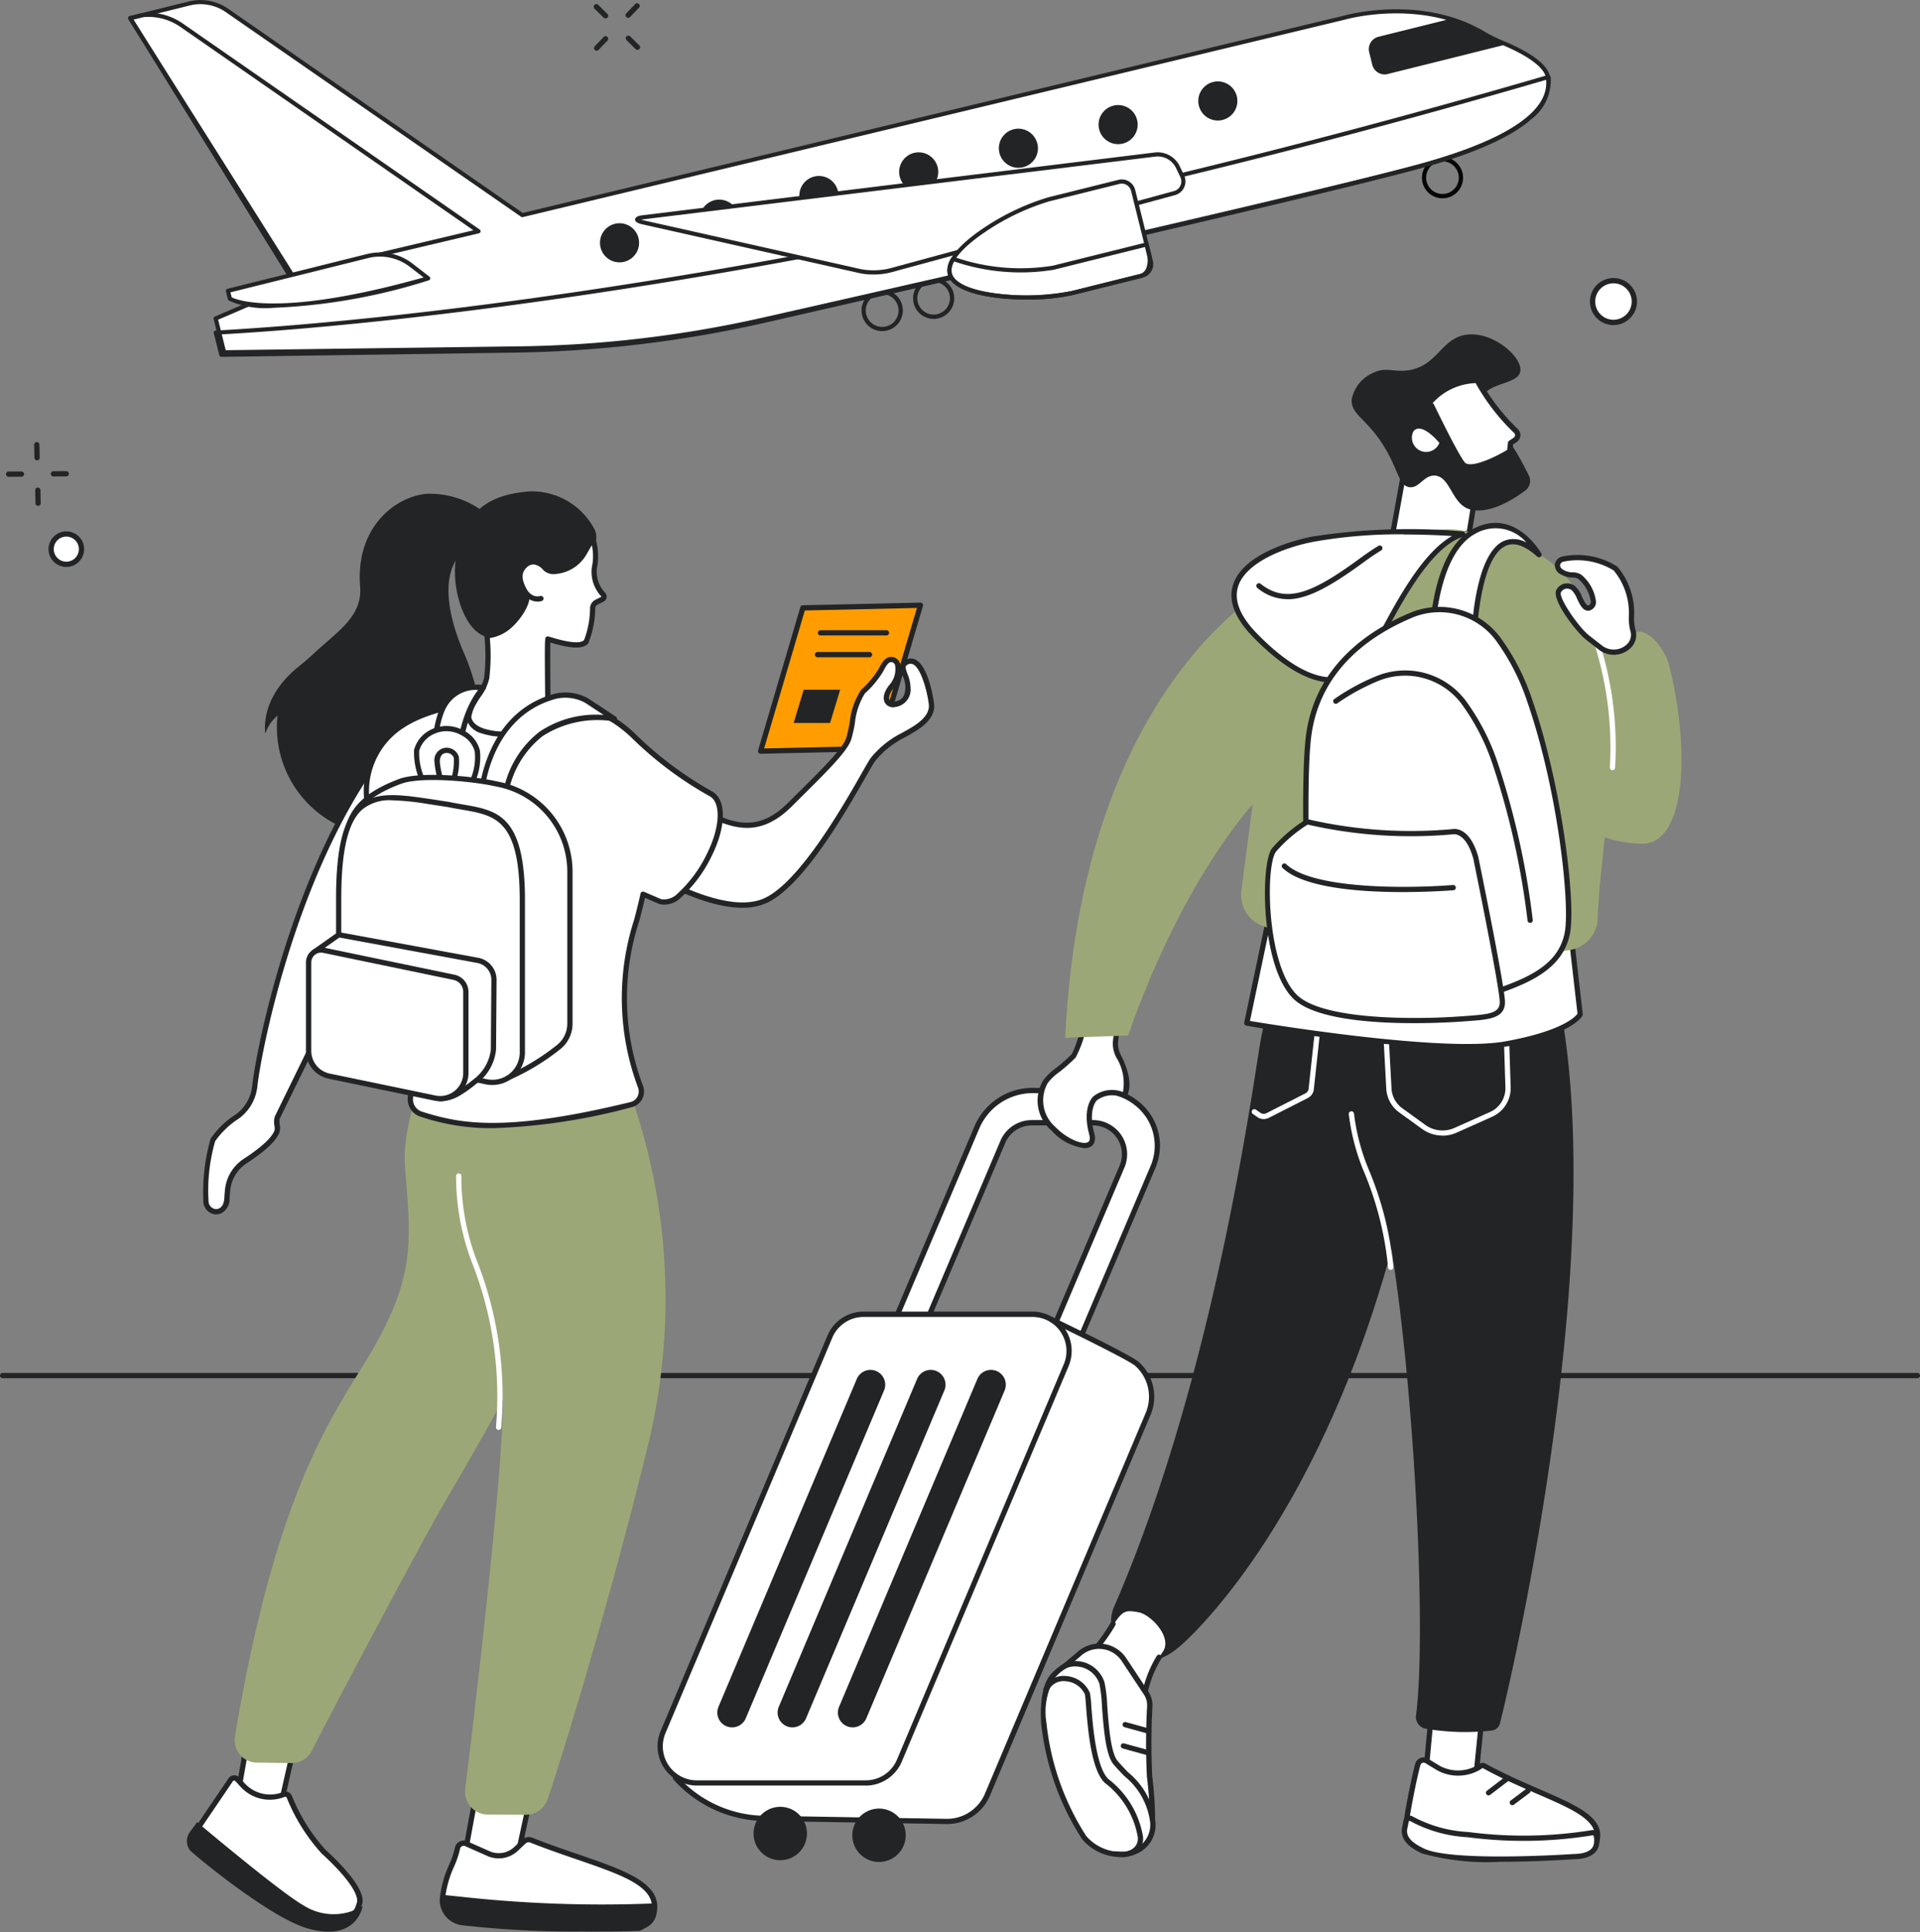 <svg id="Group_14455" data-name="Group 14455" xmlns="http://www.w3.org/2000/svg" width="126.431" height="127.197" viewBox="0 0 126.431 127.197">
  <rect x="0" y="0" width="126.431" height="127.197" fill="#808080" stroke="none"/>
  <g id="Group_14589" data-name="Group 14589" transform="translate(0 0)">
    <path id="Path_1410" data-name="Path 1410" d="M41.14,221.6H.173a.173.173,0,0,1,0-.346H41.14a.173.173,0,0,1,0,.346" transform="translate(0 -130.869)" fill="#232426"/>
    <path id="Path_1411" data-name="Path 1411" d="M185.578,221.6H100.459a.173.173,0,0,1,0-.346h85.119a.173.173,0,0,1,0,.346" transform="translate(-59.319 -130.869)" fill="#232426"/>
    <path id="Path_1412" data-name="Path 1412" d="M148.55,47.472a1.355,1.355,0,1,1,.312-.037,1.356,1.356,0,0,1-.312.037m0-2.433a1.1,1.1,0,0,0-.251.029,1.074,1.074,0,1,0,.251-.029" transform="translate(-87.067 -26.478)" fill="#232426"/>
    <path id="Path_1413" data-name="Path 1413" d="M140.252,49.439a1.36,1.36,0,1,1,.315-.037,1.345,1.345,0,0,1-.315.037M139.2,48.333a1.079,1.079,0,1,0,.8-1.3,1.072,1.072,0,0,0-.8,1.3" transform="translate(-82.16 -27.641)" fill="#232426"/>
    <path id="Path_1414" data-name="Path 1414" d="M230.57,28.036a1.354,1.354,0,1,1,1.152-.643,1.356,1.356,0,0,1-1.152.643m0-2.433a1.1,1.1,0,0,0-.251.029,1.074,1.074,0,1,0,.251-.029" transform="translate(-135.581 -14.981)" fill="#050605"/>
    <path id="Path_1415" data-name="Path 1415" d="M46.807,14.367l54.132-13s5.4-1.581,9.688,1.374c0,0,3.617,1.23,3.728,2.621s-.645,3.591-8.164,5.7c-5.5,1.542-30.462,7.233-43.479,10.179a77.322,77.322,0,0,1-16.056,1.9l-19.486.255-.554-2.228,5.237-2.25L20.985,1.4,24.87.428a3.074,3.074,0,0,1,2.494.457Z" transform="translate(-12.413 -0.199)" fill="#fff"/>
    <path id="Path_1416" data-name="Path 1416" d="M195.7,14.114a1.287,1.287,0,1,1-1.549-.956,1.287,1.287,0,0,1,1.549.956" transform="translate(-114.254 -7.763)" fill="#232426"/>
    <path id="Path_1417" data-name="Path 1417" d="M179.627,17.923a1.287,1.287,0,1,1-1.549-.956,1.287,1.287,0,0,1,1.549.956" transform="translate(-104.747 -10.016)" fill="#232426"/>
    <path id="Path_1418" data-name="Path 1418" d="M163.552,21.732A1.287,1.287,0,1,1,162,20.776a1.287,1.287,0,0,1,1.549.956" transform="translate(-95.238 -12.269)" fill="#232426"/>
    <path id="Path_1419" data-name="Path 1419" d="M147.478,25.542a1.287,1.287,0,1,1-1.549-.956,1.287,1.287,0,0,1,1.549.956" transform="translate(-85.73 -14.522)" fill="#232426"/>
    <path id="Path_1420" data-name="Path 1420" d="M131.4,29.351a1.287,1.287,0,1,1-1.549-.956,1.287,1.287,0,0,1,1.549.956" transform="translate(-76.223 -16.775)" fill="#232426"/>
    <path id="Path_1421" data-name="Path 1421" d="M115.33,33.16a1.287,1.287,0,1,1-1.549-.956,1.287,1.287,0,0,1,1.549.956" transform="translate(-66.715 -19.028)" fill="#232426"/>
    <path id="Path_1422" data-name="Path 1422" d="M99.256,36.969a1.287,1.287,0,1,1-1.549-.956,1.287,1.287,0,0,1,1.549.956" transform="translate(-57.207 -21.281)" fill="#232426"/>
    <path id="Path_1423" data-name="Path 1423" d="M34.956,30.633a.138.138,0,0,1-.134-.1l-.365-1.459a.137.137,0,0,1,.126-.171c8.653-.464,40.553-3.047,87.721-16.822a.137.137,0,0,1,.174.108c0,.005,0,.011,0,.016a.312.312,0,0,1,.015.067,3.186,3.186,0,0,1-1.266,2.705c-1.3,1.156-3.661,2.221-7.012,3.166-5.427,1.53-29.53,7.068-43.415,10.234a79.546,79.546,0,0,1-16.483,1.977l-19.363.282Zm-.192-1.468.3,1.191,19.254-.281a79.253,79.253,0,0,0,16.427-1.97c13.882-3.164,37.98-8.7,43.4-10.23,8.034-2.265,8.146-4.607,8.086-5.49-46.819,13.66-78.579,16.293-87.466,16.78" transform="translate(-20.379 -7.141)" fill="#232426"/>
    <path id="Path_1424" data-name="Path 1424" d="M20.985,1.48,31.671,18.421s13.384-3.2,15.537-3.682L27.642,1.163A3.824,3.824,0,0,0,24.541.6Z" transform="translate(-12.413 -0.285)" fill="#fff"/>
    <path id="Path_1425" data-name="Path 1425" d="M24.363,3.068a3.822,3.822,0,0,0-2.58-.659l-.8.2L31.669,19.544c2.559-.61,6.115-1.456,8.79-2.088l3.459-.819Z" transform="translate(-12.413 -1.413)" fill="#fff"/>
    <path id="Path_1426" data-name="Path 1426" d="M31.47,19.483a.137.137,0,0,1-.116-.064L20.67,2.482a.138.138,0,0,1,.083-.207l.8-.2.019,0a3.958,3.958,0,0,1,2.672.683L43.8,16.325a.137.137,0,0,1-.047.247l-3.459.819c-2.675.632-6.231,1.478-8.79,2.088a.141.141,0,0,1-.032,0M21,2.5,31.534,19.189c2.551-.608,6.053-1.441,8.695-2.065l3.159-.749L24.086,2.982a3.687,3.687,0,0,0-2.477-.636Z" transform="translate(-12.214 -1.214)" fill="#232426"/>
    <path id="Path_1427" data-name="Path 1427" d="M26.971,23.332a.137.137,0,0,1-.133-.1L26.283,21a.138.138,0,0,1,.079-.16l5.09-2.187L20.669,1.268a.138.138,0,0,1,.084-.206L24.638.1a3.211,3.211,0,0,1,2.606.477L46.636,14.019,100.709,1.032c.043-.013,5.016-1.426,9.192,1.01a10.3,10.3,0,0,0,1.273.636c1.378.568,3.038,1.458,3.119,2.471a3.178,3.178,0,0,1-1.267,2.695c-1.3,1.151-3.654,2.21-7,3.147-5.429,1.523-29.576,7.032-43.486,10.181a77.616,77.616,0,0,1-16.085,1.9l-19.486.255Zm-.393-2.285.5,2.008L46.455,22.8a77.317,77.317,0,0,0,16.028-1.9c13.907-3.148,38.049-8.656,43.472-10.178,8.318-2.331,8.127-4.758,8.064-5.555-.054-.672-1.129-1.488-2.95-2.239a10.526,10.526,0,0,1-1.307-.653c-4.075-2.377-8.934-1-8.983-.982l-54.139,13a.14.14,0,0,1-.111-.021L27.087.8A2.937,2.937,0,0,0,24.7.362L21,1.283,31.771,18.644a.138.138,0,0,1-.063.2Z" transform="translate(-12.214 0)" fill="#232426"/>
    <path id="Path_1428" data-name="Path 1428" d="M221.9,6.726l7.618-1.9a12.5,12.5,0,0,0-3.63-1.695l-4.6,1.144A.84.84,0,0,0,220.68,5.3l.2.817a.84.84,0,0,0,1.018.612" transform="translate(-130.517 -1.854)" fill="#232426"/>
    <path id="Path_1429" data-name="Path 1429" d="M103.119,29.349c-.534-.119-.526-.273.017-.339l33.748-4.134a1.476,1.476,0,0,1,1.41.775l.3.623a.8.8,0,0,1-.531,1.156L119.34,32.52a4.752,4.752,0,0,1-1.925.042Z" transform="translate(-60.761 -14.71)" fill="#fff"/>
    <path id="Path_1430" data-name="Path 1430" d="M118.058,32.579a4.127,4.127,0,0,1-.873-.082l-14.3-3.213c-.254-.057-.512-.141-.5-.33s.275-.248.533-.279l33.748-4.134a1.621,1.621,0,0,1,1.551.853l.3.624a.938.938,0,0,1-.619,1.347l-18.72,5.09a4.565,4.565,0,0,1-1.118.125m-15.269-3.605c.041.013.094.027.16.042l14.3,3.213a4.649,4.649,0,0,0,1.859-.04l18.72-5.09a.664.664,0,0,0,.443-.964l-.3-.624a1.345,1.345,0,0,0-1.27-.7l-33.748,4.134c-.067.008-.121.017-.163.026" transform="translate(-60.562 -14.51)" fill="#232426"/>
    <path id="Path_1431" data-name="Path 1431" d="M159.593,30.424l4.615-1.149a.772.772,0,0,1,.936.563l1.163,4.674a.772.772,0,0,1-.563.935L161.129,36.6c-2.182.543-7.638.426-8.061-1.27s4.342-4.359,6.525-4.9" transform="translate(-90.525 -17.303)" fill="#fff"/>
    <path id="Path_1432" data-name="Path 1432" d="M157.963,42.826a17.206,17.206,0,0,1-1.737-.085c-1.187-.122-3.218-.489-3.489-1.579a1.427,1.427,0,0,1,.239-1.085.137.137,0,0,1,.163-.058,13.3,13.3,0,0,0,6.514.578l6.144-1.529a.138.138,0,0,1,.167.1l.151.607a1.776,1.776,0,0,1-.034,1.033.9.9,0,0,1-.61.6l-4.507,1.122a13.423,13.423,0,0,1-3,.292m-4.807-2.51a1.094,1.094,0,0,0-.153.78c.168.677,1.353,1.176,3.251,1.371a15.454,15.454,0,0,0,4.643-.2l4.507-1.122a.637.637,0,0,0,.419-.433,1.5,1.5,0,0,0,.025-.871l-.118-.473-6.01,1.5a13.584,13.584,0,0,1-6.564-.547" transform="translate(-90.326 -23.106)" fill="#232426"/>
    <path id="Path_1433" data-name="Path 1433" d="M45.932,41.125l-9.19,2.288.13.523S39.4,45.585,49.926,42.59l-1.113-.86a3.379,3.379,0,0,0-2.881-.6" transform="translate(-21.733 -24.266)" fill="#fff"/>
    <path id="Path_1434" data-name="Path 1434" d="M37.935,43.292c1.513.258,4.874.315,11.59-1.557l-.006,0a3.379,3.379,0,0,0-2.881-.6Z" transform="translate(-22.439 -24.267)" fill="#fff"/>
    <path id="Path_1436" data-name="Path 1436" d="M39.536,44.33a5.867,5.867,0,0,1-2.938-.48.136.136,0,0,1-.058-.082l-.13-.523a.137.137,0,0,1,.1-.167L45.7,40.79a3.5,3.5,0,0,1,3,.63l1.113.86a.137.137,0,0,1-.047.241A38.849,38.849,0,0,1,39.536,44.33m-2.744-.688c.374.183,3.256,1.32,12.635-1.312l-.9-.693a3.221,3.221,0,0,0-2.764-.58l-9.056,2.254Zm8.941-2.718h0Z" transform="translate(-21.534 -24.065)" fill="#232426"/>
    <path id="Path_1437" data-name="Path 1437" d="M157.963,36.824a17.182,17.182,0,0,1-1.736-.085c-1.187-.122-3.219-.489-3.49-1.579s1.351-2.368,2.342-3.032a15.769,15.769,0,0,1,4.282-2.037l4.616-1.149a.91.91,0,0,1,1.1.663l1.163,4.674a.909.909,0,0,1-.663,1.1l-4.615,1.149a13.422,13.422,0,0,1-3,.293m1.465-6.465a15.441,15.441,0,0,0-4.2,2c-1.585,1.061-2.4,2.059-2.228,2.737s1.353,1.177,3.251,1.372a15.467,15.467,0,0,0,4.643-.2l4.616-1.149a.634.634,0,0,0,.462-.768l-1.163-4.675a.635.635,0,0,0-.769-.462Z" transform="translate(-90.326 -17.103)" fill="#232426"/>
    <path id="Path_1438" data-name="Path 1438" d="M95.925,6.776a.173.173,0,0,1-.125-.292l.592-.618a.173.173,0,0,1,.25.239l-.592.618a.173.173,0,0,1-.125.054" transform="translate(-56.637 -3.437)" fill="#232426"/>
    <path id="Path_1439" data-name="Path 1439" d="M101,1.477a.173.173,0,0,1-.125-.292l.592-.618a.173.173,0,0,1,.25.239l-.592.618a.173.173,0,0,1-.125.054" transform="translate(-59.636 -0.303)" fill="#232426"/>
    <path id="Path_1440" data-name="Path 1440" d="M101.624,6.668a.171.171,0,0,1-.121-.049l-.6-.592a.173.173,0,0,1,.243-.246l.6.592a.172.172,0,0,1-.121.3" transform="translate(-59.653 -3.39)" fill="#232426"/>
    <path id="Path_1441" data-name="Path 1441" d="M96.477,1.6a.171.171,0,0,1-.121-.05l-.6-.592A.173.173,0,0,1,96,.708l.6.592a.173.173,0,0,1-.121.3" transform="translate(-56.608 -0.389)" fill="#232426"/>
    <path id="Path_1442" data-name="Path 1442" d="M5.7,72.448a.173.173,0,0,1-.173-.169l-.019-.856a.173.173,0,0,1,.169-.177.175.175,0,0,1,.176.169l.019.856a.173.173,0,0,1-.169.177Z" transform="translate(-3.258 -42.142)" fill="#232426"/>
    <path id="Path_1443" data-name="Path 1443" d="M5.862,79.78a.174.174,0,0,1-.173-.169l-.019-.855a.173.173,0,1,1,.346-.008l.019.855a.173.173,0,0,1-.169.177Z" transform="translate(-3.354 -46.479)" fill="#232426"/>
    <path id="Path_1444" data-name="Path 1444" d="M1.14,76.331a.173.173,0,0,1,0-.346l.843-.006h0a.173.173,0,0,1,0,.346l-.844.006Z" transform="translate(-0.572 -44.942)" fill="#232426"/>
    <path id="Path_1445" data-name="Path 1445" d="M8.366,76.279a.173.173,0,0,1,0-.346l.843-.006h0a.173.173,0,0,1,0,.346l-.844.006Z" transform="translate(-4.846 -44.911)" fill="#232426"/>
    <path id="Path_1446" data-name="Path 1446" d="M10.242,87.056a1,1,0,1,1-1-1,1,1,0,0,1,1,1" transform="translate(-4.877 -50.903)" fill="#fff"/>
    <path id="Path_1447" data-name="Path 1447" d="M8.993,87.977a1.172,1.172,0,1,1,1.172-1.172,1.173,1.173,0,0,1-1.172,1.172m0-2a.826.826,0,1,0,.826.826.827.827,0,0,0-.826-.826" transform="translate(-4.626 -50.652)" fill="#232426"/>
    <path id="Path_1448" data-name="Path 1448" d="M259.47,46.6a1.376,1.376,0,1,1-1.376-1.376A1.376,1.376,0,0,1,259.47,46.6" transform="translate(-151.849 -26.748)" fill="#fff"/>
    <path id="Path_1449" data-name="Path 1449" d="M257.844,47.9a1.549,1.549,0,1,1,1.549-1.549,1.55,1.55,0,0,1-1.549,1.549m0-2.751a1.2,1.2,0,1,0,1.2,1.2,1.2,1.2,0,0,0-1.2-1.2" transform="translate(-151.598 -26.498)" fill="#232426"/>
    <path id="Path_1450" data-name="Path 1450" d="M230.159,274.061l-.534,5.672a.274.274,0,0,0,.23.315l2.816.174a.242.242,0,0,0,.243-.227l.523-5.155Z" transform="translate(-135.822 -162.107)" fill="#fff"/>
    <path id="Path_1451" data-name="Path 1451" d="M232.436,280.144h-.024l-2.817-.174a.4.4,0,0,1-.285-.148.476.476,0,0,1-.106-.359l.534-5.669a.171.171,0,0,1,.071-.124.169.169,0,0,1,.141-.028l3.279.779a.172.172,0,0,1,.132.185l-.523,5.155a.415.415,0,0,1-.4.383m-2.373-6.12-.516,5.474a.134.134,0,0,0,.027.1.065.065,0,0,0,.042.025l2.817.174c.029,0,.055-.032.061-.076l.507-5Z" transform="translate(-135.572 -161.856)" fill="#232426"/>
    <path id="Path_1452" data-name="Path 1452" d="M227.439,283.937c-.187.67-.581,2.558-.746,3.694a1.422,1.422,0,0,0,1.036,1.574c1.949.527,6.607.5,10.486.676a1,1,0,0,0,.973-.761c.738-2.183-3.338-2.859-7.368-5.078a.233.233,0,0,0-.249.013c-.046.033-.105.074-.175.118a2.7,2.7,0,0,1-2.578.018l-.8-.483a.389.389,0,0,0-.575.23" transform="translate(-134.08 -167.779)" fill="#fff"/>
    <path id="Path_1453" data-name="Path 1453" d="M238,289.8h-.041c-.992-.044-2.05-.076-3.074-.106a42.387,42.387,0,0,1-7.45-.576,1.593,1.593,0,0,1-1.162-1.765c.165-1.131.557-3.02.751-3.715a.562.562,0,0,1,.831-.332l.8.483a2.53,2.53,0,0,0,2.4-.016c.067-.042.123-.081.167-.112a.4.4,0,0,1,.433-.024c1.215.669,2.444,1.2,3.529,1.671,2.6,1.128,4.485,1.942,3.92,3.614a1.182,1.182,0,0,1-1.1.88m-10.643-6.07c-.19.68-.583,2.583-.742,3.672a1.249,1.249,0,0,0,.91,1.382,42.43,42.43,0,0,0,7.37.563c1.025.031,2.084.063,3.079.106a.823.823,0,0,0,.8-.644c.463-1.37-1.3-2.132-3.729-3.185-1.092-.473-2.329-1.008-3.558-1.686a.061.061,0,0,0-.065,0c-.049.034-.11.077-.183.123a2.874,2.874,0,0,1-2.759.021l-.8-.484a.216.216,0,0,0-.319.129" transform="translate(-133.829 -167.529)" fill="#232426"/>
    <path id="Path_1454" data-name="Path 1454" d="M226.4,293.695c0,.02-.007.034-.007.04-.1.713.573,1.151,1.22,1.454,1.92.9,9.674.385,9.974.365h.016c.1,0,1.081,0,1.365-.61a1.066,1.066,0,0,0,.07-.283,1.408,1.408,0,0,0-.026-.491.236.236,0,0,0-.288-.181,28.23,28.23,0,0,1-8.158.121,8.664,8.664,0,0,1-3.72-1.042.237.237,0,0,0-.354.16c-.027.136-.059.3-.092.469" transform="translate(-133.906 -173.328)" fill="#fff"/>
    <path id="Path_1455" data-name="Path 1455" d="M232.451,295.645a15.932,15.932,0,0,1-5.161-.55c-.625-.294-1.442-.782-1.318-1.636,0-.008,0-.025.009-.048l.092-.469a.414.414,0,0,1,.237-.3.409.409,0,0,1,.375.023,8.582,8.582,0,0,0,3.65,1.019,28.033,28.033,0,0,0,8.1-.116.4.4,0,0,1,.313.047.409.409,0,0,1,.187.263,1.575,1.575,0,0,1,.028.552,1.184,1.184,0,0,1-.085.333c-.329.709-1.4.71-1.524.711-.433.029-2.626.17-4.9.17m-5.975-2.69a.065.065,0,0,0-.025.005.066.066,0,0,0-.038.049l-.092.469h0l-.006.032c-.07.482.276.875,1.123,1.272,1.874.879,9.562.371,9.888.348h.028c.042,0,.967.009,1.208-.511a.836.836,0,0,0,.056-.233,1.24,1.24,0,0,0-.023-.431.07.07,0,0,0-.03-.044.059.059,0,0,0-.047-.007,28.365,28.365,0,0,1-8.219.125,8.9,8.9,0,0,1-3.79-1.066.06.06,0,0,0-.032-.009m-.326.489h0Z" transform="translate(-133.655 -173.078)" fill="#232426"/>
    <path id="Path_1456" data-name="Path 1456" d="M239.691,287.549a.173.173,0,0,1-.1-.31l1.176-.9a.173.173,0,1,1,.21.275l-1.176.9a.173.173,0,0,1-.1.035" transform="translate(-141.675 -169.351)" fill="#232426"/>
    <path id="Path_1457" data-name="Path 1457" d="M243.518,289.3a.173.173,0,0,1-.1-.311l1.029-.772a.173.173,0,0,1,.208.277l-1.029.772a.173.173,0,0,1-.1.035" transform="translate(-143.938 -170.457)" fill="#232426"/>
    <path id="Path_1458" data-name="Path 1458" d="M191.926,145.637a36.468,36.468,0,0,0-2.987,9.185c-.7,4.387-3.274,22.449-9.546,36.937a2.615,2.615,0,0,0,1.859,3.732c.7.152.993-.1,1.6-.391a5.474,5.474,0,0,0,.83-.6s11.1-9.28,15.631-33.629c2.912-15.661,2.428-14.419,2.428-14.419Z" transform="translate(-105.96 -86.144)" fill="#232426"/>
    <path id="Path_1459" data-name="Path 1459" d="M217.575,150.648s-1.3,8.5,1.162,14.788c2.371,6.047,3.884,29.751,3,36.6a.79.79,0,0,0,.674.885,15.594,15.594,0,0,0,4.353.109.635.635,0,0,0,.5-.467c.878-3.475,8.16-34.883,3.026-50.978Z" transform="translate(-128.492 -89.108)" fill="#232426"/>
    <path id="Path_1460" data-name="Path 1460" d="M220.179,189.529a.173.173,0,0,1-.172-.163,21.587,21.587,0,0,0-1.632-6.4,14.215,14.215,0,0,1-.954-3.681.173.173,0,0,1,.343-.046,13.874,13.874,0,0,0,.929,3.591,21.926,21.926,0,0,1,1.659,6.518.173.173,0,0,1-.162.183h-.011" transform="translate(-128.603 -105.93)" fill="#fff"/>
    <path id="Path_1461" data-name="Path 1461" d="M226.793,170.466a2.288,2.288,0,0,1-1.34-.432l-1.51-1.092a2.064,2.064,0,0,1-.854-1.567l-.259-4.806a.724.724,0,0,1,.828-.755,27.943,27.943,0,0,0,6.676.168.724.724,0,0,1,.8.7l.147,4.589a2.065,2.065,0,0,1-1.224,1.957l-2.333,1.044a2.276,2.276,0,0,1-.931.2m-3.24-8.315a.378.378,0,0,0-.377.4l.258,4.806a1.718,1.718,0,0,0,.712,1.306l1.51,1.092a1.941,1.941,0,0,0,1.927.2l2.333-1.044a1.719,1.719,0,0,0,1.019-1.63l-.146-4.59a.373.373,0,0,0-.129-.272.378.378,0,0,0-.29-.091,28.307,28.307,0,0,1-6.762-.17.355.355,0,0,0-.055,0" transform="translate(-131.804 -95.707)" fill="#fff"/>
    <path id="Path_1462" data-name="Path 1462" d="M202.576,167.889a.734.734,0,0,1-.426-.136l-.288-.2a.173.173,0,1,1,.2-.282l.288.2a.392.392,0,0,0,.4.029l2.568-1.305a.39.39,0,0,0,.212-.308l.579-5.347a.392.392,0,0,0-.33-.43l-3.128-.484a.173.173,0,0,1,.053-.342l3.127.484a.738.738,0,0,1,.621.809l-.579,5.347a.735.735,0,0,1-.4.579l-2.568,1.305a.739.739,0,0,1-.335.08" transform="translate(-119.358 -94.215)" fill="#fff"/>
    <path id="Path_1463" data-name="Path 1463" d="M178.567,265.685a7.559,7.559,0,0,1,1.313-3.384c.611-.981-.873-2.46-1.629-2.573-1.26-.259-1.059.14-2.5,1.988l-1.129,1.388s3.647,4.076,3.946,2.581" transform="translate(-103.288 -153.587)" fill="#fff"/>
    <path id="Path_1464" data-name="Path 1464" d="M177.976,267.153c-1.026,0-3.275-2.453-3.734-2.966a.172.172,0,0,1,0-.225l1.072-1.308a11.805,11.805,0,0,0,.866-1.279.173.173,0,0,1,.3.178,12.136,12.136,0,0,1-.892,1.317l-.98,1.2c1.142,1.258,2.9,2.882,3.425,2.736.025-.007.091-.025.123-.184a7.474,7.474,0,0,1,1.053-3.049.173.173,0,1,1,.3.178,7.135,7.135,0,0,0-1.011,2.94.522.522,0,0,1-.372.449.541.541,0,0,1-.139.017" transform="translate(-103.038 -154.554)" fill="#232426"/>
    <path id="Path_1465" data-name="Path 1465" d="M175.534,268.38l-1.46-2.2a1.963,1.963,0,0,0-3.01-.318l-1.671,1.4a4.281,4.281,0,0,0-.218,1.586,13.12,13.12,0,0,0,.9,3.108c.776,1.76,2.922,5.3,3.686,6.539.16.26.561.518.839.393a3.9,3.9,0,0,0,1.006-.726c.513-.481.341-2.732.157-4.3a44.25,44.25,0,0,1,.013-4.624,1.447,1.447,0,0,0-.24-.859" transform="translate(-100.056 -156.925)" fill="#fff"/>
    <path id="Path_1466" data-name="Path 1466" d="M174.186,278.844a1.091,1.091,0,0,1-.826-.509c-.855-1.391-2.928-4.814-3.7-6.56a13.322,13.322,0,0,1-.909-3.15,4.394,4.394,0,0,1,.225-1.668.173.173,0,0,1,.053-.078l1.671-1.4a2.136,2.136,0,0,1,3.265.355l1.46,2.2a1.612,1.612,0,0,1,.269.962,44.174,44.174,0,0,0-.014,4.6c.449,3.826-.048,4.291-.211,4.444a4.005,4.005,0,0,1-1.054.758.567.567,0,0,1-.231.048m-4.894-11.733a3.953,3.953,0,0,0-.2,1.458,12.981,12.981,0,0,0,.884,3.067c.782,1.774,3.011,5.438,3.675,6.518.128.209.446.4.622.326a3.671,3.671,0,0,0,.958-.695c.16-.15.491-.855.1-4.152a44.412,44.412,0,0,1,.012-4.651,1.267,1.267,0,0,0-.212-.757l-1.46-2.2a1.791,1.791,0,0,0-2.745-.29Z" transform="translate(-99.805 -156.674)" fill="#232426"/>
    <path id="Path_1467" data-name="Path 1467" d="M182.671,278.285a.176.176,0,0,1-.046-.006l-1.571-.432a.173.173,0,0,1,.092-.333l1.571.432a.173.173,0,0,1-.046.339" transform="translate(-107.018 -164.145)" fill="#232426"/>
    <path id="Path_1468" data-name="Path 1468" d="M182.385,281.718a.179.179,0,0,1-.046-.006l-1.571-.432a.173.173,0,0,1,.091-.333l1.572.432a.173.173,0,0,1-.046.339" transform="translate(-106.849 -166.176)" fill="#232426"/>
    <path id="Path_1469" data-name="Path 1469" d="M173.43,280.669a1.392,1.392,0,0,0,.451-.073,1.914,1.914,0,0,0,1.512-2.194c-.136-1.744-1.462-2.632-2.43-3.776-.739-.873-.665-4.525-.9-5.24a1.827,1.827,0,0,0-2.377-1.153,3,3,0,0,0-.853.694,4.65,4.65,0,0,0-.607,3.058,17.2,17.2,0,0,0,2.661,7.578,3.137,3.137,0,0,0,2.542,1.106" transform="translate(-99.497 -158.59)" fill="#fff"/>
    <path id="Path_1470" data-name="Path 1470" d="M173.18,280.591a3.337,3.337,0,0,1-2.678-1.174,17.441,17.441,0,0,1-2.7-7.674c-.049-.873-.03-2.449.653-3.185a3.054,3.054,0,0,1,.917-.737,1.949,1.949,0,0,1,1.552.064,2.027,2.027,0,0,1,1.052,1.2,9.337,9.337,0,0,1,.183,1.565c.1,1.3.23,3.083.682,3.616.22.259.464.512.7.757a4.969,4.969,0,0,1,1.769,3.118,2.059,2.059,0,0,1-1.587,2.356l-.041.014a1.555,1.555,0,0,1-.507.083m-3.1-12.555a1.6,1.6,0,0,0-.575.108,2.7,2.7,0,0,0-.788.65,4.328,4.328,0,0,0-.561,2.931,17.007,17.007,0,0,0,2.625,7.482,3,3,0,0,0,2.4,1.039,1.2,1.2,0,0,0,.394-.064l.042-.015a1.734,1.734,0,0,0,1.353-2,4.635,4.635,0,0,0-1.673-2.9c-.241-.248-.489-.505-.717-.774-.524-.619-.656-2.391-.763-3.814a9.737,9.737,0,0,0-.167-1.484,1.676,1.676,0,0,0-.871-.991,1.635,1.635,0,0,0-.7-.161" transform="translate(-99.247 -158.338)" fill="#232426"/>
    <path id="Path_1471" data-name="Path 1471" d="M173.415,282.008a4.4,4.4,0,0,1-.562-.036.173.173,0,0,1,.044-.343,4.012,4.012,0,0,0,.518.033,1.05,1.05,0,0,0,.8-.33.805.805,0,0,0,.185-.659,5.7,5.7,0,0,0-2.175-3.552c-.9-.865-1.114-3.586-1.228-5.048-.029-.37-.054-.69-.077-.775a1.493,1.493,0,0,0-1.241-.857,1.106,1.106,0,0,0-1.169.627.173.173,0,0,1-.306-.162,1.463,1.463,0,0,1,1.512-.808,1.843,1.843,0,0,1,1.537,1.109,6.529,6.529,0,0,1,.089.84c.1,1.315.315,4.051,1.122,4.825a6.052,6.052,0,0,1,2.278,3.754,1.158,1.158,0,0,1-.267.934,1.4,1.4,0,0,1-1.062.449" transform="translate(-99.482 -159.756)" fill="#232426"/>
    <path id="Path_1472" data-name="Path 1472" d="M224.282,78.84l1.056-5.8,4.722,1.215-.652,4.035Z" transform="translate(-132.663 -43.205)" fill="#fff"/>
    <path id="Path_1473" data-name="Path 1473" d="M224.032,78.762a.172.172,0,0,1-.127-.055.174.174,0,0,1-.044-.149l1.056-5.8a.173.173,0,0,1,.213-.136l4.722,1.214a.173.173,0,0,1,.127.2l-.652,4.035a.173.173,0,0,1-.152.144l-5.126.546h-.018m1.193-5.755-.981,5.386,4.765-.507.605-3.749Z" transform="translate(-132.412 -42.955)" fill="#232426"/>
    <path id="Path_1474" data-name="Path 1474" d="M225.445,53.905c-1.688.229-1.917,2.134-3.934,2.358-.924.1-1.389-.241-2.208.153a2.423,2.423,0,0,0-1.412,1.718c-.1,1.057,1.056,1.285,2.24,3.32.831,1.429.882,2.386,1.543,2.489s.968-.819,1.707-.76c.956.077,1.081,1.674,2.09,2.15.636.3,1.969.237,3.849-1.171a.79.79,0,0,0,.234-.983c-.217-.437-.5-.987-.8-1.491-1.475-2.4-2.515-2.805-2.31-3.541.315-1.128,2.384-.919,2.543-1.826.165-.942-1.806-2.651-3.539-2.415" transform="translate(-128.879 -31.872)" fill="#232426"/>
    <path id="Path_1475" data-name="Path 1475" d="M229.684,63.2l.449-.234s1.456,3.039,2.025,3.817,3.114-.8,3.114-.8l.063-.561.3-.2a.372.372,0,0,0,.059-.577,13.548,13.548,0,0,1-2.55-3.334,4.109,4.109,0,0,0-3.464,1.889" transform="translate(-135.858 -36.264)" fill="#fff"/>
    <path id="Path_1476" data-name="Path 1476" d="M232.449,66.92a.793.793,0,0,1-.681-.286A39.019,39.019,0,0,1,229.8,62.95l-.291.152a.173.173,0,0,1-.224-.248,4.243,4.243,0,0,1,3.619-1.967.173.173,0,0,1,.146.1,13.511,13.511,0,0,0,2.516,3.285.546.546,0,0,1-.086.844l-.236.154-.054.48a.172.172,0,0,1-.08.127,6.627,6.627,0,0,1-2.665,1.044m-2.5-4.364a.172.172,0,0,1,.088.085c.015.03,1.455,3.033,2.009,3.79.32.438,1.811-.2,2.812-.8l.053-.478a.173.173,0,0,1,.078-.126l.3-.2a.2.2,0,0,0,.031-.309,13.832,13.832,0,0,1-2.538-3.284,3.99,3.99,0,0,0-2.838,1.324" transform="translate(-135.608 -36.013)" fill="#232426"/>
    <path id="Path_1477" data-name="Path 1477" d="M229.372,70.016s-1.171-1.433-1.71-.762a.937.937,0,1,0,1.71.762" transform="translate(-134.589 -40.858)" fill="#fff"/>
    <path id="Path_1478" data-name="Path 1478" d="M139.87,197.148l7.649-18a2.075,2.075,0,0,1,1.91-1.263h4.029a2.075,2.075,0,0,1,1.91,2.886l-6.96,16.38h2.05l6.924-16.307a3.643,3.643,0,0,0-3.488-5.078h-4.2a4.021,4.021,0,0,0-3.856,2.359l-8.078,19.026Z" transform="translate(-81.484 -103.964)" fill="#fff"/>
    <path id="Path_1479" data-name="Path 1479" d="M150.207,197.07h-2.05a.173.173,0,0,1-.159-.241l6.96-16.38a1.9,1.9,0,0,0-1.75-2.646h-4.029a1.9,1.9,0,0,0-1.75,1.158l-7.649,18a.173.173,0,0,1-.159.105h-2.111a.173.173,0,0,1-.159-.241l8.079-19.026a4.164,4.164,0,0,1,4.015-2.464h4.2a3.983,3.983,0,0,1,3.351,1.747,3.728,3.728,0,0,1,.3,3.572l-6.924,16.307a.174.174,0,0,1-.159.105m-1.788-.346h1.674l6.879-16.2a3.388,3.388,0,0,0-.267-3.246,3.638,3.638,0,0,0-3.062-1.592h-4.2a3.829,3.829,0,0,0-3.7,2.254l-7.976,18.785h1.736l7.6-17.9a2.245,2.245,0,0,1,2.069-1.369h4.029a2.248,2.248,0,0,1,2.069,3.127Z" transform="translate(-81.234 -103.713)" fill="#232426"/>
    <path id="Path_1480" data-name="Path 1480" d="M126.2,245.706l-12.186-.206a8.007,8.007,0,0,1-6.083-3.133l18.724-25.747c.452-1.071,5.272-3.945,6.435-3.945,0,0,5.115,2.46,5.618,2.913a2.887,2.887,0,0,1,.736,3.283l-10.579,25.068a2.892,2.892,0,0,1-2.665,1.768" transform="translate(-63.841 -125.797)" fill="#fff"/>
    <path id="Path_1481" data-name="Path 1481" d="M119.945,242.654H108.833a2.414,2.414,0,0,1-2.224-3.353l10.983-26.026a2.414,2.414,0,0,1,2.224-1.475h11.111a2.414,2.414,0,0,1,2.224,3.353l-10.983,26.026a2.414,2.414,0,0,1-2.224,1.476" transform="translate(-62.945 -125.28)" fill="#fff"/>
    <path id="Path_1482" data-name="Path 1482" d="M119.7,242.577H108.586a2.587,2.587,0,0,1-2.384-3.593l10.983-26.026a2.582,2.582,0,0,1,2.384-1.581h11.112a2.587,2.587,0,0,1,2.383,3.593L122.081,241a2.582,2.582,0,0,1-2.384,1.581m-.128-30.854a2.237,2.237,0,0,0-2.065,1.37l-10.983,26.026a2.241,2.241,0,0,0,2.065,3.113H119.7a2.237,2.237,0,0,0,2.065-1.37l10.983-26.026a2.241,2.241,0,0,0-2.065-3.113Z" transform="translate(-62.698 -125.029)" fill="#232426"/>
    <path id="Path_1483" data-name="Path 1483" d="M136.049,244.3a.974.974,0,0,1-.9-1.353l9.108-21.584a.974.974,0,0,1,1.795.757L136.946,243.7a.974.974,0,0,1-.9.6" transform="translate(-79.897 -130.582)" fill="#232426"/>
    <path id="Path_1484" data-name="Path 1484" d="M126.329,244.3a.974.974,0,0,1-.9-1.353l9.108-21.584a.974.974,0,0,1,1.795.757L127.226,243.7a.974.974,0,0,1-.9.6" transform="translate(-74.147 -130.582)" fill="#232426"/>
    <path id="Path_1485" data-name="Path 1485" d="M116.608,244.3a.974.974,0,0,1-.9-1.353l9.108-21.584a.974.974,0,0,1,1.795.757L117.506,243.7a.974.974,0,0,1-.9.6" transform="translate(-68.397 -130.582)" fill="#232426"/>
    <path id="Path_1486" data-name="Path 1486" d="M140.91,293.225a1.757,1.757,0,1,1-1.757-1.757,1.756,1.756,0,0,1,1.757,1.757" transform="translate(-81.27 -172.403)" fill="#232426"/>
    <path id="Path_1487" data-name="Path 1487" d="M124.989,292.941a1.757,1.757,0,1,1-1.757-1.757,1.756,1.756,0,0,1,1.757,1.757" transform="translate(-71.852 -172.235)" fill="#232426"/>
    <path id="Path_1488" data-name="Path 1488" d="M126.511,245.63l-12.189-.206A8.168,8.168,0,0,1,108.5,242.7a.173.173,0,0,1,.257-.232,7.814,7.814,0,0,0,5.567,2.614l12.189.205a2.713,2.713,0,0,0,2.5-1.663L139.6,218.554a2.73,2.73,0,0,0-.692-3.087c-.4-.357-4.161-2.2-5.578-2.885a.173.173,0,1,1,.15-.312c.526.253,5.152,2.484,5.659,2.94a3.075,3.075,0,0,1,.78,3.478l-10.579,25.068a3.06,3.06,0,0,1-2.825,1.874" transform="translate(-64.152 -125.547)" fill="#232426"/>
    <path id="Path_1489" data-name="Path 1489" d="M172.8,163.394l-2.134-.388s-.277,2.394-.788,2.92a24.14,24.14,0,0,0-1.865,1.712c-1.755,2.822,3.622,5.572,3.052,3.434-.465-1.745.222-2.341.222-2.341a2.068,2.068,0,0,1,1.925-.206c.427-.776-.059-1.951-.386-2.581a1.79,1.79,0,0,1-.188-1.012Z" transform="translate(-99.169 -96.418)" fill="#fff"/>
    <path id="Path_1490" data-name="Path 1490" d="M170.329,171.756a3.5,3.5,0,0,1-2.178-1.167,2.578,2.578,0,0,1-.539-3.293,3.59,3.59,0,0,1,.834-.81,10.739,10.739,0,0,0,1.054-.931,7.856,7.856,0,0,0,.74-2.819.172.172,0,0,1,.2-.15l2.133.388a.173.173,0,0,1,.141.188l-.162,1.538a1.611,1.611,0,0,0,.169.914c.344.662.85,1.9.384,2.744a.194.194,0,0,1-.253.068,1.683,1.683,0,0,0-1.71.185s-.594.567-.168,2.166c.151.567-.089.8-.246.887a.82.82,0,0,1-.4.092m.232-8.8a7.2,7.2,0,0,1-.813,2.837,11.108,11.108,0,0,1-1.086.96,3.383,3.383,0,0,0-.756.723,2.313,2.313,0,0,0,.495,2.871c.768.8,1.81,1.21,2.162,1.013.123-.069.15-.237.081-.5-.488-1.828.244-2.489.276-2.516a1.966,1.966,0,0,1,1.944-.283,3.209,3.209,0,0,0-.447-2.294,1.96,1.96,0,0,1-.206-1.11l.145-1.378Z" transform="translate(-98.918 -96.168)" fill="#232426"/>
    <path id="Path_1491" data-name="Path 1491" d="M171.706,122.61l4.15-.149s4.46-13.8,12.2-18.848l-1.028-11.828s-14.108,5.692-15.32,30.824" transform="translate(-101.564 -54.291)" fill="#9ca777"/>
    <path id="Path_1492" data-name="Path 1492" d="M204.093,125.829l-3.1,14.74s12.633,2.167,17.036,1.376,4.917-1.952,4.917-1.952l-1.861-16.212Z" transform="translate(-118.886 -73.217)" fill="#fff"/>
    <path id="Path_1493" data-name="Path 1493" d="M215.2,142.044a110.774,110.774,0,0,1-14.492-1.554.173.173,0,0,1-.14-.206l3.1-14.74a.173.173,0,0,1,.148-.136l16.99-2.047a.173.173,0,0,1,.193.152l1.861,16.212a.174.174,0,0,1-.014.09c-.022.051-.6,1.254-5.045,2.052a15.425,15.425,0,0,1-2.6.178m-14.256-1.865c1.547.257,12.757,2.072,16.8,1.346,3.775-.678,4.632-1.63,4.769-1.821l-1.835-15.98-16.694,2.011Z" transform="translate(-118.636 -72.967)" fill="#232426"/>
    <path id="Path_1494" data-name="Path 1494" d="M233.152,86.059s2.239,20.212,12.856,20.392c2.948.049,3.2-6.2,1.812-11.759-.216-.863-1.192-2.313-2.074-2.193-1.285.174-2.837,1.2-2.885.747-.47-4.413-3.86-7.055-8.412-7.136Z" transform="translate(-137.909 -50.904)" fill="#9ca777"/>
    <path id="Path_1495" data-name="Path 1495" d="M222.409,91.42c-1.169-3.231-5.582-6.261-9.015-6.11a16.531,16.531,0,0,0-4.183.681l-6.372,2-2.757,21.1a2.175,2.175,0,0,0,1.4,2.325A41.031,41.031,0,0,0,221.707,113a2.176,2.176,0,0,0,1.84-2.1c.088-3.538,1.439-10.561.438-15.122Z" transform="translate(-118.338 -50.458)" fill="#9ca777"/>
    <path id="Path_1496" data-name="Path 1496" d="M258.273,112.008h-.018a.173.173,0,0,1-.154-.19,22.617,22.617,0,0,0-.964-7.953.173.173,0,1,1,.332-.1,22.626,22.626,0,0,1,.976,8.084.173.173,0,0,1-.172.155" transform="translate(-152.092 -61.305)" fill="#fff"/>
    <path id="Path_1497" data-name="Path 1497" d="M213.985,85.841a40.848,40.848,0,0,0-9.912.342c-2.6.515-7.539,2.434-3.771,6.308s6.362,3.5,7.6,1.338,3.458-7.18,6.079-7.988" transform="translate(-117.669 -50.681)" fill="#fff"/>
    <path id="Path_1498" data-name="Path 1498" d="M205.11,95.366c-1.484,0-3.266-1.029-5.184-3-1.2-1.23-1.638-2.382-1.314-3.423.68-2.183,4.431-3.028,5.176-3.175a41.328,41.328,0,0,1,9.962-.345.173.173,0,0,1,.034.337c-2.108.65-4.007,4.226-5.264,6.592-.259.487-.5.947-.715,1.317a3.109,3.109,0,0,1-2.313,1.674,3.019,3.019,0,0,1-.382.024m4.748-9.755a32.187,32.187,0,0,0-6,.5c-1.965.388-4.43,1.391-4.913,2.939-.283.911.131,1.947,1.232,3.079,2.007,2.063,3.831,3.058,5.275,2.875a2.776,2.776,0,0,0,2.056-1.5c.209-.365.453-.823.71-1.307,1.158-2.179,2.849-5.363,4.816-6.475-.684-.045-1.826-.1-3.173-.1" transform="translate(-117.418 -50.435)" fill="#232426"/>
    <path id="Path_1499" data-name="Path 1499" d="M204.559,91.442a3.1,3.1,0,0,1-1.985-.745.173.173,0,0,1,.215-.271c1.737,1.381,3.508.551,6.588-1.7.442-.323.837-.59,1.175-.793a.173.173,0,1,1,.179.3c-.329.2-.716.459-1.149.776-2.092,1.529-3.653,2.439-5.022,2.439" transform="translate(-119.784 -51.996)" fill="#232426"/>
    <path id="Path_1500" data-name="Path 1500" d="M255.769,95.7a1.013,1.013,0,0,0,.277-.994,3.292,3.292,0,0,1-.107-.971,4.542,4.542,0,0,0-1.051-3.139,4.718,4.718,0,0,0-3.443-.626.446.446,0,0,0-.376.379c-.016.154.047.337.328.5.511.288.781.071,1.135.294.44.276,1.289,1.683.7,2.015-.534.3-.716-1.007-1.137-1.282a.644.644,0,0,0-.941.2c-.293.492,1.245,2.574,1.9,3.086.241.187.547.426.837.654a1.422,1.422,0,0,0,1.854-.087Z" transform="translate(-148.506 -53.171)" fill="#fff"/>
    <path id="Path_1501" data-name="Path 1501" d="M254.519,96.029a1.588,1.588,0,0,1-.982-.336l-.837-.653c-.618-.48-2.333-2.662-1.947-3.31a.806.806,0,0,1,.512-.383.864.864,0,0,1,.672.132,1.733,1.733,0,0,1,.486.718c.114.239.257.538.382.577.011,0,.036.012.09-.019s.109-.079.112-.234a2.4,2.4,0,0,0-.82-1.483.734.734,0,0,0-.394-.095,1.5,1.5,0,0,1-.734-.195.669.669,0,0,1-.415-.663.619.619,0,0,1,.518-.532,4.886,4.886,0,0,1,3.588.667,4.683,4.683,0,0,1,1.108,3.277,3.1,3.1,0,0,0,.1.92,1.187,1.187,0,0,1-.325,1.163l-.019.018a1.6,1.6,0,0,1-1.1.433m-3.072-4.358a.429.429,0,0,0-.1.012.46.46,0,0,0-.293.223c-.2.333,1.153,2.31,1.862,2.86l.838.654a1.256,1.256,0,0,0,1.629-.076l.019-.018a.841.841,0,0,0,.228-.825,3.448,3.448,0,0,1-.112-1.022,4.378,4.378,0,0,0-.993-3,4.556,4.556,0,0,0-3.3-.585.274.274,0,0,0-.234.227c0,.045-.018.181.241.327a1.159,1.159,0,0,0,.583.151,1.053,1.053,0,0,1,.559.147,2.72,2.72,0,0,1,.982,1.784.578.578,0,0,1-.288.528.447.447,0,0,1-.364.047c-.268-.085-.424-.412-.59-.758a1.663,1.663,0,0,0-.362-.577.556.556,0,0,0-.3-.1" transform="translate(-148.255 -52.922)" fill="#232426"/>
    <path id="Path_1502" data-name="Path 1502" d="M233.612,92.213s.2-9.283,4.284-5.611c0,0-1.632-2.958-4.284-1.53s-2.754,6.937-2.754,6.937Z" transform="translate(-136.552 -50.09)" fill="#fff"/>
    <path id="Path_1503" data-name="Path 1503" d="M233.361,92.136h-.013l-2.754-.2a.173.173,0,0,1-.16-.176c0-.229.135-5.626,2.845-7.086,2.771-1.492,4.5,1.568,4.518,1.6a.173.173,0,0,1-.267.212c-.8-.721-1.49-.964-2.047-.725-1.808.781-1.948,6.156-1.949,6.21a.173.173,0,0,1-.173.169m-2.575-.537,2.408.179c.04-.989.323-5.547,2.152-6.338a1.689,1.689,0,0,1,1.473.117,2.667,2.667,0,0,0-3.376-.581c-2.283,1.229-2.613,5.71-2.657,6.624" transform="translate(-136.302 -49.84)" fill="#232426"/>
    <path id="Path_1504" data-name="Path 1504" d="M217.427,98.61a4.827,4.827,0,0,1,5.691,1.529,14.564,14.564,0,0,1,2.1,4.085c1.989,5.717,2.859,13.3,2.486,15.288s-2.074,2.953-4.3,3.746c-1.142.406-6.124.172-9.472-.041a3.488,3.488,0,0,1-3.264-3.35c-.153-4.054-.342-10.9.008-13.4.632-4.5,4.186-6.779,6.748-7.851" transform="translate(-124.499 -58.108)" fill="#fff"/>
    <path id="Path_1505" data-name="Path 1505" d="M220.276,123.4c-1.93,0-4.429-.125-6.6-.264a3.651,3.651,0,0,1-3.426-3.516c-.149-3.931-.345-10.9.01-13.436.631-4.5,4.075-6.824,6.853-7.987a4.994,4.994,0,0,1,5.9,1.584,14.834,14.834,0,0,1,2.129,4.133c1.928,5.543,2.888,13.27,2.493,15.377-.407,2.172-2.361,3.147-4.412,3.877a11.556,11.556,0,0,1-2.939.232m-3.1-25.043.067.16c-2.7,1.127-6.036,3.382-6.643,7.715-.351,2.5-.155,9.455-.007,13.375a3.306,3.306,0,0,0,3.1,3.184c5.22.333,8.56.351,9.4.051,2.258-.8,3.834-1.726,4.188-3.614.346-1.842-.444-9.35-2.479-15.2a14.509,14.509,0,0,0-2.077-4.037,4.649,4.649,0,0,0-5.487-1.474Z" transform="translate(-124.249 -57.856)" fill="#232426"/>
    <path id="Path_1506" data-name="Path 1506" d="M218.046,134.833s1.743,8.5,1.743,9.479-1.089.981-2.506,1.089-9.043.545-11.113-1.416-2.179-8.716-1.416-9.7a9.735,9.735,0,0,1,2.179-1.852,30.162,30.162,0,0,0,9.588.654s.976-.25,1.525,1.743" transform="translate(-120.855 -78.336)" fill="#fff"/>
    <path id="Path_1507" data-name="Path 1507" d="M213.718,145.444c-2.8,0-6.524-.268-7.913-1.583-2.188-2.073-2.214-8.925-1.434-9.929a9.782,9.782,0,0,1,2.225-1.893.176.176,0,0,1,.132-.02,30.246,30.246,0,0,0,9.517.651c.136-.028,1.162-.163,1.721,1.868l0,.011c.071.348,1.747,8.527,1.747,9.514,0,1.068-1.092,1.147-2.355,1.239l-.31.023c-.341.026-1.676.12-3.333.12m-7-13.072a9.383,9.383,0,0,0-2.074,1.773c-.725.932-.627,7.545,1.4,9.465,1.706,1.617,7.705,1.622,10.981,1.37l.311-.023c1.337-.1,2.035-.181,2.035-.894,0-.942-1.685-9.178-1.739-9.439-.491-1.775-1.309-1.617-1.317-1.615l-.018,0a30.439,30.439,0,0,1-9.579-.64" transform="translate(-120.61 -78.086)" fill="#232426"/>
    <path id="Path_1508" data-name="Path 1508" d="M227.868,124.661a.173.173,0,0,1-.172-.152,51.994,51.994,0,0,0-2.288-10.254,14.489,14.489,0,0,0-2.077-4.037,4.648,4.648,0,0,0-5.487-1.474,13.983,13.983,0,0,0-2.679,1.467.173.173,0,0,1-.2-.282,14.333,14.333,0,0,1,2.745-1.5,4.994,4.994,0,0,1,5.9,1.583,14.878,14.878,0,0,1,2.129,4.133,52.415,52.415,0,0,1,2.3,10.326.173.173,0,0,1-.151.193h-.021" transform="translate(-127.108 -63.905)" fill="#232426"/>
    <path id="Path_1509" data-name="Path 1509" d="M214.593,141.04c-2.8,0-6.524-.268-7.913-1.583a.173.173,0,1,1,.238-.251c1.706,1.616,7.706,1.621,10.981,1.369a.173.173,0,0,1,.027.345c-.341.027-1.676.12-3.333.12" transform="translate(-122.22 -82.312)" fill="#232426"/>
    <path id="Path_1510" data-name="Path 1510" d="M38.941,277.806l-.97,5.512,2.865.336,1.169-5.175Z" transform="translate(-22.46 -164.322)" fill="#fff"/>
    <path id="Path_1511" data-name="Path 1511" d="M40.587,283.577h-.02L37.7,283.24a.174.174,0,0,1-.118-.069.171.171,0,0,1-.031-.133l.969-5.512a.175.175,0,0,1,.074-.114.172.172,0,0,1,.133-.025l3.065.673a.174.174,0,0,1,.132.207l-1.169,5.175a.173.173,0,0,1-.168.135m-2.663-.66,2.529.3,1.1-4.854-2.718-.6Z" transform="translate(-22.21 -164.072)" fill="#232426"/>
    <path id="Path_1512" data-name="Path 1512" d="M37.412,287.622a2.427,2.427,0,0,1-2.692-.607l-.36-.391a.286.286,0,0,0-.446.033l-2.02,2.977a1.291,1.291,0,0,0,.127,1.652,12.67,12.67,0,0,0,2.491,1.9c1.984,1.128,3.7,3.533,5.727,2.951s1.924-.679,2.154-1.319-.742-1.958-2.358-3.432a11.963,11.963,0,0,1-2.252-3.605.284.284,0,0,0-.371-.157" transform="translate(-18.724 -169.484)" fill="#fff"/>
    <path id="Path_1513" data-name="Path 1513" d="M39.366,296.146c-1.209,0-2.317-.894-3.394-1.763a14.169,14.169,0,0,0-1.793-1.3,12.9,12.9,0,0,1-2.525-1.925,1.471,1.471,0,0,1-.146-1.879l2.015-2.971a.456.456,0,0,1,.346-.2.448.448,0,0,1,.371.146l.36.391a2.264,2.264,0,0,0,2.5.564.458.458,0,0,1,.6.254,11.855,11.855,0,0,0,2.208,3.542c1.042.95,2.739,2.683,2.4,3.618-.016.045-.03.086-.044.125-.208.608-.318.756-2.225,1.3a2.431,2.431,0,0,1-.673.1M33.9,286.454h-.009a.111.111,0,0,0-.085.049l-2.02,2.977a1.117,1.117,0,0,0,.1,1.431,12.57,12.57,0,0,0,2.455,1.873,14.373,14.373,0,0,1,1.839,1.331c1.261,1.017,2.452,1.977,3.755,1.6,1.8-.516,1.834-.613,1.993-1.081.014-.041.029-.085.045-.13.148-.415-.381-1.485-2.312-3.246a12.213,12.213,0,0,1-2.3-3.669.109.109,0,0,0-.059-.061.112.112,0,0,0-.087,0,2.614,2.614,0,0,1-2.884-.651l-.359-.391a.11.11,0,0,0-.083-.036m3.261.917h0Z" transform="translate(-18.476 -169.232)" fill="#232426"/>
    <path id="Path_1514" data-name="Path 1514" d="M41.716,299.176a3.67,3.67,0,0,1-3.9-.039c-1.5-.833-7.007-5.478-7.007-5.478l-.479.652a1.014,1.014,0,0,0,.032,1.23c1.4,1.225,5.5,4.454,7.666,5.095,3.325.984,3.683-1.46,3.683-1.46" transform="translate(-17.83 -173.7)" fill="#232426"/>
    <path id="Path_1515" data-name="Path 1515" d="M76.295,280.56l-1.4,7.612,3.155,1.574,1.789-8.282Z" transform="translate(-44.298 -165.951)" fill="#fff"/>
    <path id="Path_1516" data-name="Path 1516" d="M77.794,289.669a.174.174,0,0,1-.077-.018l-3.155-1.574a.173.173,0,0,1-.093-.186l1.4-7.612a.172.172,0,0,1,.077-.114.174.174,0,0,1,.136-.022l3.54.9a.174.174,0,0,1,.127.2l-1.79,8.282a.173.173,0,0,1-.169.136m-2.961-1.843,2.839,1.416,1.707-7.9-3.2-.817Z" transform="translate(-44.047 -165.701)" fill="#232426"/>
    <path id="Path_1517" data-name="Path 1517" d="M72.3,297.062c-.112.728-.962,2.142-.99,3.356a1.5,1.5,0,0,0,1.294,1.518,67.289,67.289,0,0,0,11.716.27,1.061,1.061,0,0,0,.928-.926c.493-2.364-3.6-2.995-8.072-4.768a.483.483,0,0,0-.512.1l-.49.466a1.671,1.671,0,0,1-1.829.318l-1.467-.65a.414.414,0,0,0-.577.319" transform="translate(-42.177 -175.366)" fill="#fff"/>
    <path id="Path_1518" data-name="Path 1518" d="M79.978,302.271a64.054,64.054,0,0,1-7.653-.414,1.674,1.674,0,0,1-1.442-1.693,7.17,7.17,0,0,1,.634-2.319,5.842,5.842,0,0,0,.359-1.059.587.587,0,0,1,.818-.451l1.467.65a1.493,1.493,0,0,0,1.64-.285l.49-.466a.659.659,0,0,1,.695-.134c1.044.414,2.048.759,3.02,1.092,3.11,1.068,5.567,1.912,5.159,3.872a1.242,1.242,0,0,1-1.084,1.064c-1.276.1-2.691.142-4.1.142m-7.523-5.64a.235.235,0,0,0-.115.03.241.241,0,0,0-.124.178,5.978,5.978,0,0,1-.38,1.135,6.813,6.813,0,0,0-.609,2.2,1.329,1.329,0,0,0,1.145,1.343,66.76,66.76,0,0,0,11.678.269.884.884,0,0,0,.772-.789c.347-1.661-1.868-2.421-4.932-3.474-.975-.335-1.983-.681-3.035-1.1a.31.31,0,0,0-.329.063l-.491.466a1.839,1.839,0,0,1-2.018.35l-1.466-.65a.241.241,0,0,0-.1-.021m-.41.181h0Z" transform="translate(-41.927 -175.116)" fill="#232426"/>
    <path id="Path_1519" data-name="Path 1519" d="M71.075,305.346s0,.123-.005.183a1.5,1.5,0,0,0,1.294,1.518,62.272,62.272,0,0,0,11.8.679,1.5,1.5,0,0,0,.938-1.2,3.094,3.094,0,0,0,.024-.606l-.291.011a84.536,84.536,0,0,1-12.436-.45Z" transform="translate(-42.037 -180.612)" fill="#232426"/>
    <path id="Path_1520" data-name="Path 1520" d="M50.146,173.213c.091.42-1.334,3.32-1.1,6.168.364,4.464.652,6.782-1.744,11.219-2.31,4.279-6.481,8.366-9.461,26.174a1.477,1.477,0,0,0,1.44,1.719l2.288.028a1.477,1.477,0,0,0,1.335-.808c1.5-2.957,6.152-11.7,7.969-14.984,2.135-3.853,8.219-13.493,8.573-18.113a107.16,107.16,0,0,0-.008-11.281.072.072,0,0,0-.069-.068Z" transform="translate(-22.37 -102.455)" fill="#9ca777"/>
    <path id="Path_1521" data-name="Path 1521" d="M84.805,170.675a40.664,40.664,0,0,1,2.172,24.85c-2.347,9.82-5.678,20.764-6.748,23.884a1.505,1.505,0,0,1-1.431,1.016l-2.5-.011a1.505,1.505,0,0,1-1.488-1.69c.643-5.185,2.624-21.967,2.48-26.026-.238-6.688-2.2-9.029-2.546-13.735a17.875,17.875,0,0,1,1.052-8.192Z" transform="translate(-44.174 -100.954)" fill="#9ca777"/>
    <path id="Path_1522" data-name="Path 1522" d="M76.306,205.985h-.013a.172.172,0,0,1-.159-.185,24.008,24.008,0,0,0-1.481-10.573,15.9,15.9,0,0,1-1.145-5.963.171.171,0,0,1,.18-.166.173.173,0,0,1,.166.18,15.406,15.406,0,0,0,1.127,5.84,24.3,24.3,0,0,1,1.5,10.708.173.173,0,0,1-.172.16" transform="translate(-43.474 -111.851)" fill="#fff"/>
    <path id="Path_1523" data-name="Path 1523" d="M56.459,82.89l.807-2.028A5.882,5.882,0,0,0,53.3,79.549c-2.17.248-4.635,2.331-4.328,6.112.159,1.964-1.495,2.946-3.062,4.411-.336.314-.69.609-1.047.9-2.576,2.1-2.13,4.36-2.13,4.36a2.539,2.539,0,0,1,.8-1.181,7.179,7.179,0,0,0,5.312,7.711c3.113.695,6.956-1.323,7.8-3.694.823-2.3.262-5.635-.848-8.171S54,84.056,56.459,82.89" transform="translate(-25.258 -47.038)" fill="#232426"/>
    <path id="Path_1524" data-name="Path 1524" d="M130.348,106.973l-7.742.173,2.784-9.43,7.742-.173Z" transform="translate(-72.521 -57.696)" fill="#ff9d00"/>
    <path id="Path_1525" data-name="Path 1525" d="M122.356,107.069a.173.173,0,0,1-.166-.222l2.784-9.431a.173.173,0,0,1,.162-.124l7.742-.173a.164.164,0,0,1,.141.068.173.173,0,0,1,.028.154l-2.784,9.431a.173.173,0,0,1-.162.124l-7.742.173Zm7.742-.346h0Zm-4.828-9.088-2.681,9.082,7.38-.165,2.681-9.082Z" transform="translate(-72.271 -57.446)" fill="#232426"/>
    <path id="Path_1526" data-name="Path 1526" d="M130.335,113.346h-2.4l.663-2.19H131Z" transform="translate(-75.675 -65.749)" fill="#232426"/>
    <path id="Path_1527" data-name="Path 1527" d="M136.358,101.91h-4.342a.173.173,0,1,1,0-.346h4.342a.173.173,0,0,1,0,.346" transform="translate(-77.985 -60.075)" fill="#232426"/>
    <path id="Path_1528" data-name="Path 1528" d="M134.957,105.422h-3.425a.173.173,0,0,1,0-.346h3.425a.173.173,0,0,1,0,.346" transform="translate(-77.699 -62.152)" fill="#232426"/>
    <path id="Path_1529" data-name="Path 1529" d="M98.193,113.143a16.67,16.67,0,0,0,4,3.423c1.846.884,3.39,1.071,5.205-.746s3.561-3.457,3.834-4.291.38-2.545.948-3.116a6.212,6.212,0,0,0,1.159-1.382c.22-.422.427-.813.813-.711.435.114.527.929-.123,1.787-.632.835-.177,1.241.24,1.152.752-.161.856-.607.868-1.156.013-.621-.553-1.273-.2-1.542,1.185-.907,1.78,2.475,1.759,2.856-.05.9-1.123,1.461-1.875,1.873a6.174,6.174,0,0,0-1.98,1.589c-.5.66-4.061,7.788-6.984,9.248-3.372,1.684-10.327-3.349-12-4.39-1.488-.925,3.411-5.6,4.338-4.595" transform="translate(-55.35 -62.878)" fill="#fff"/>
    <path id="Path_1530" data-name="Path 1530" d="M103.987,122.389c-3.21,0-7.664-2.921-9.761-4.3-.291-.191-.533-.349-.712-.461a.782.782,0,0,1-.352-.824c.166-1.356,2.583-3.7,3.976-4.152.525-.17.8-.029.933.117a15.619,15.619,0,0,0,3.949,3.384c1.794.859,3.257,1.04,5.008-.712.255-.255.508-.506.757-.752,1.447-1.436,2.814-2.793,3.035-3.469a9.487,9.487,0,0,0,.232-1.018,4.688,4.688,0,0,1,.758-2.167,6.13,6.13,0,0,0,1.128-1.34c.229-.439.489-.935,1.01-.8a.615.615,0,0,1,.42.418.98.98,0,0,1,.038.145.439.439,0,0,1,.177-.292.718.718,0,0,1,.819-.107c.883.467,1.232,2.854,1.217,3.11-.055.969-1.126,1.556-1.909,1.985l-.056.031a5.9,5.9,0,0,0-1.926,1.542c-.09.119-.314.512-.6,1.009-1.313,2.3-4.045,7.09-6.447,8.29a3.764,3.764,0,0,1-1.7.359m-6.412-9.466a1.134,1.134,0,0,0-.331.062c-1.261.407-3.592,2.67-3.738,3.865a.439.439,0,0,0,.191.488c.182.113.426.273.72.466,2.241,1.47,8.194,5.373,11.112,3.916,2.308-1.153,5.107-6.057,6.3-8.152.312-.547.518-.909.622-1.046a6.234,6.234,0,0,1,2.036-1.637l.056-.031c.711-.39,1.686-.923,1.73-1.7.019-.337-.386-2.442-1.034-2.785a.378.378,0,0,0-.447.076c-.1.073-.034.266.078.574a2.342,2.342,0,0,1,.191.834,1.16,1.16,0,0,1-1,1.321.621.621,0,0,1-.667-.255c-.108-.17-.219-.547.253-1.171a1.551,1.551,0,0,0,.4-1.319.286.286,0,0,0-.181-.2c-.231-.06-.371.155-.616.625a6.346,6.346,0,0,1-1.19,1.424,4.587,4.587,0,0,0-.663,1.989,9.573,9.573,0,0,1-.243,1.058c-.247.757-1.578,2.078-3.12,3.608-.248.246-.5.5-.755.752-1.889,1.89-3.525,1.679-5.4.779a15.879,15.879,0,0,1-4.053-3.461.318.318,0,0,0-.241-.085m16.845-6.181a2.309,2.309,0,0,1-.5,1.217c-.249.329-.337.619-.237.777a.283.283,0,0,0,.3.1c.6-.128.719-.434.731-.99a2.051,2.051,0,0,0-.17-.708,3.046,3.046,0,0,1-.125-.4" transform="translate(-55.1 -62.626)" fill="#232426"/>
    <path id="Path_1531" data-name="Path 1531" d="M37.9,145.572c-.105.215.045.679,0,.859-.181.657-1.292,1.481-2.1,2.007a2.588,2.588,0,0,0-1.161,1.862c-.021.18-.034.376-.048.588a.878.878,0,0,1-.442.829.68.68,0,0,1-.944-.641,13.174,13.174,0,0,1,.455-4.019,5.917,5.917,0,0,1,1.619-1.554,2.828,2.828,0,0,0,1.141-1.982c.3-2.737,2.665-14.266,8.265-21.789l1.3,7.282S41.8,137.608,37.9,145.572" transform="translate(-19.637 -72.005)" fill="#fff"/>
    <path id="Path_1532" data-name="Path 1532" d="M33.627,151.7a.827.827,0,0,1-.446-.132.872.872,0,0,1-.405-.742,12.95,12.95,0,0,1,.475-4.1,5.737,5.737,0,0,1,1.67-1.613,2.662,2.662,0,0,0,1.071-1.861c.275-2.5,2.618-14.242,8.3-21.873a.173.173,0,0,1,.309.073l1.3,7.282a.172.172,0,0,1-.015.106c-.042.086-4.218,8.685-8.077,16.558a1.077,1.077,0,0,0,0,.422,1.161,1.161,0,0,1,0,.407c-.154.559-.885,1.268-2.173,2.106a2.407,2.407,0,0,0-1.084,1.738c-.021.177-.034.375-.047.578a1.048,1.048,0,0,1-.541.975.8.8,0,0,1-.339.076m10.7-29.789c-5.461,7.574-7.724,18.935-7.994,21.38a3.007,3.007,0,0,1-1.211,2.1,5.561,5.561,0,0,0-1.567,1.494,11.749,11.749,0,0,0-.435,3.94.527.527,0,0,0,.246.449.461.461,0,0,0,.452.035c.2-.1.32-.326.342-.683.013-.209.027-.412.049-.6a2.749,2.749,0,0,1,1.239-1.987c1.181-.768,1.9-1.446,2.027-1.908a1.2,1.2,0,0,0-.015-.275,1.172,1.172,0,0,1,.031-.614c3.7-7.558,7.7-15.785,8.052-16.507Zm-6.679,23.411h0Z" transform="translate(-19.386 -71.755)" fill="#232426"/>
    <path id="Path_1533" data-name="Path 1533" d="M81.763,118.936a23.893,23.893,0,0,1-5.105-3.831,7.993,7.993,0,0,0-4.535-2.183c-3.688-.473-8.34-.007-10.671,1.532a5.146,5.146,0,0,0-1.886,6.468c.317.724,1.521,3.749,1.835,4.629,1.953,5.469,1.071,9.753.594,13.392a1.03,1.03,0,0,0,.744,1.1c2.549.811,5.576,1.358,13.785-.638a.892.892,0,0,0,.629-1.159c-2.127-6.172-.551-9.344.16-12.693l1.136.49a1.39,1.39,0,0,0,1.251-.4,8.733,8.733,0,0,0,1.975-2.673c.884-1.764,1.016-3.54.089-4.035" transform="translate(-34.967 -66.689)" fill="#fff"/>
    <path id="Path_1534" data-name="Path 1534" d="M67.138,140.715a14.4,14.4,0,0,1-4.712-.747,1.2,1.2,0,0,1-.863-1.291c.045-.345.094-.7.144-1.054.48-3.444,1.024-7.347-.73-12.257-.316-.886-1.518-3.905-1.83-4.618a5.3,5.3,0,0,1,1.949-6.682c2.451-1.618,7.283-2.009,10.789-1.559a8.218,8.218,0,0,1,4.633,2.23,23.731,23.731,0,0,0,5.067,3.8c.969.518.963,2.312-.016,4.264a8.938,8.938,0,0,1-2.013,2.724,1.546,1.546,0,0,1-1.406.444l-.029-.01-.943-.407c-.111.5-.237.985-.369,1.5a16.319,16.319,0,0,0,.248,10.9,1.073,1.073,0,0,1-.073.862,1.062,1.062,0,0,1-.678.521,39.75,39.75,0,0,1-9.168,1.383m1.876-28.037c-2.877,0-5.954.507-7.728,1.677a4.957,4.957,0,0,0-1.823,6.254c.314.716,1.522,3.75,1.839,4.641,1.782,4.99,1.232,8.938.747,12.42-.049.357-.1.707-.144,1.051a.854.854,0,0,0,.625.916c2.524.8,5.47,1.358,13.693-.642a.7.7,0,0,0,.456-.351.725.725,0,0,0,.049-.583,16.812,16.812,0,0,1-.256-11.095c.15-.58.291-1.128.411-1.69a.173.173,0,0,1,.089-.118.176.176,0,0,1,.148-.005l1.121.484a1.245,1.245,0,0,0,1.081-.366,8.609,8.609,0,0,0,1.936-2.622c.877-1.75.947-3.386.162-3.8a24.076,24.076,0,0,1-5.144-3.859,7.865,7.865,0,0,0-4.437-2.135,22.469,22.469,0,0,0-2.827-.173" transform="translate(-34.707 -66.445)" fill="#232426"/>
    <path id="Path_1535" data-name="Path 1535" d="M82.58,82.557a1.18,1.18,0,0,0-.127-1,4.65,4.65,0,0,0-4.2-2.377c-3.216.241-4.331,1.735-4.835,4.3-.355,1.8.371,4.467,1.657,5.14a3.32,3.32,0,0,0,3.434-.25l3.9-5.27Z" transform="translate(-43.372 -46.83)" fill="#232426"/>
    <path id="Path_1536" data-name="Path 1536" d="M83.741,86.828a4.17,4.17,0,0,1,.09,1.927,2.182,2.182,0,0,0,.59,1.747.193.193,0,0,1-.053.3L83.974,91a.473.473,0,0,0-.252.386,6.591,6.591,0,0,1-.417,2.208c-.415.531-2.155-.057-2.529-.171-.038-.012,0,4.046,0,4.046a1.987,1.987,0,0,1-.634,1.608c-.976.844-4.347.916-4.581-.488a2.384,2.384,0,0,1,.353-.995A5.412,5.412,0,0,0,76.746,96a12.674,12.674,0,0,0,.02-2.791,2.449,2.449,0,0,0,1.618-.781c.71-.693,1.137-1.636.962-1.942-.4-.7-.659-1.377-.083-1.9a.883.883,0,0,1,1.341.206c.348.417,1.879.163,2.538-.987s.6-.974.6-.974" transform="translate(-44.695 -51.353)" fill="#fff"/>
    <path id="Path_1537" data-name="Path 1537" d="M77.6,99.582a4.36,4.36,0,0,1-1.44-.219,1.382,1.382,0,0,1-1.017-1.018,2.441,2.441,0,0,1,.373-1.109c.083-.144.179-.292.273-.437a3.118,3.118,0,0,0,.536-1.095,12.586,12.586,0,0,0,.019-2.747.173.173,0,0,1,.044-.136.183.183,0,0,1,.132-.056,2.27,2.27,0,0,0,1.492-.732c.713-.7,1.036-1.552.933-1.733-.421-.739-.718-1.506-.049-2.115a.958.958,0,0,1,.725-.28,1.341,1.341,0,0,1,.865.5.7.7,0,0,0,.567.12,2.261,2.261,0,0,0,1.688-1.082c.65-1.133.652-1.131.821-1.055a.179.179,0,0,1,.1.134,4.26,4.26,0,0,1,.086,2.009,2.006,2.006,0,0,0,.551,1.582.366.366,0,0,1-.1.572l-.4.2a.294.294,0,0,0-.156.243,6.449,6.449,0,0,1-.454,2.3c-.393.5-1.524.252-2.505-.047-.011.621,0,2.512.015,3.813a2.155,2.155,0,0,1-.693,1.741,4.035,4.035,0,0,1-2.406.646m-.9-6.486a12.468,12.468,0,0,1-.038,2.658,3.338,3.338,0,0,1-.589,1.234c-.1.147-.185.285-.263.42a2.442,2.442,0,0,0-.331.887c.067.4.468.626.793.743a4.4,4.4,0,0,0,3.5-.363,1.812,1.812,0,0,0,.574-1.481c-.041-4.1-.029-4.109.067-4.181a.173.173,0,0,1,.154-.027l.091.028c1.685.526,2.134.352,2.252.2A6.042,6.042,0,0,0,83.3,91.1a.642.642,0,0,1,.344-.527l.4-.2a.017.017,0,0,0,.007-.013,2.359,2.359,0,0,1-.633-1.928,3.4,3.4,0,0,0,0-1.453c-.084.14-.2.342-.369.633a2.587,2.587,0,0,1-1.958,1.254,1,1,0,0,1-.862-.243,1,1,0,0,0-.623-.38.617.617,0,0,0-.468.191c-.463.422-.3.959.117,1.688.255.448-.318,1.493-.992,2.152a2.8,2.8,0,0,1-1.549.816" transform="translate(-44.446 -51.084)" fill="#232426"/>
    <path id="Path_1538" data-name="Path 1538" d="M84.815,95c-.524,0-.967-.389-1.24-1.1a.173.173,0,1,1,.323-.123c.147.384.485,1.006,1.1.86a.173.173,0,1,1,.08.336,1.14,1.14,0,0,1-.266.032" transform="translate(-49.428 -55.398)" fill="#232426"/>
    <path id="Path_1539" data-name="Path 1539" d="M77.6,118.583s.277-5.023,4.587-6.391a2.888,2.888,0,0,1,2.345.2l1.825,1.2a6.009,6.009,0,0,0-7.249,5.637Z" transform="translate(-45.899 -66.271)" fill="#fff"/>
    <path id="Path_1540" data-name="Path 1540" d="M78.854,119.153a.174.174,0,0,1-.068-.014l-1.508-.646a.174.174,0,0,1-.1-.168c0-.052.334-5.159,4.707-6.547a3.069,3.069,0,0,1,2.493.222l1.824,1.2a.173.173,0,0,1-.128.314,6.7,6.7,0,0,0-4.7.972A6.243,6.243,0,0,0,79.026,119a.173.173,0,0,1-.085.128.174.174,0,0,1-.086.023m-1.325-.929,1.184.508a6.462,6.462,0,0,1,2.452-4.529A6.656,6.656,0,0,1,85.4,113.09l-1.219-.8a2.708,2.708,0,0,0-2.2-.181c-3.784,1.2-4.378,5.357-4.456,6.116" transform="translate(-45.648 -66.022)" fill="#232426"/>
    <path id="Path_1541" data-name="Path 1541" d="M73.048,110.793s-2.031,2.054-1.522,6.617l-1.835.026s-.074-3.843.749-5.406a2.519,2.519,0,0,1,2.607-1.237" transform="translate(-41.221 -65.517)" fill="#fff"/>
    <path id="Path_1542" data-name="Path 1542" d="M69.441,117.363a.173.173,0,0,1-.173-.17c0-.158-.065-3.905.769-5.491a2.713,2.713,0,0,1,2.79-1.326.173.173,0,0,1,.092.292c-.02.02-1.966,2.06-1.473,6.476a.173.173,0,0,1-.169.192l-1.834.026Zm2.947-6.674a2.214,2.214,0,0,0-2.045,1.175c-.7,1.322-.733,4.391-.731,5.151l1.471-.021c-.354-3.608.851-5.622,1.368-6.3h-.064" transform="translate(-40.971 -65.271)" fill="#232426"/>
    <path id="Path_1543" data-name="Path 1543" d="M67.661,121.133a4.544,4.544,0,0,1-.549-2.268,2.06,2.06,0,0,1,3-1.167c2.17,1.155.3,3.847.3,3.847H69.233a4.346,4.346,0,0,0,.5-2.222.651.651,0,0,0-1.266.3,6.11,6.11,0,0,0,.523,1.924Z" transform="translate(-39.681 -69.456)" fill="#fff"/>
    <path id="Path_1544" data-name="Path 1544" d="M68.744,121.467a.182.182,0,0,1-.051-.008l-1.332-.411a.172.172,0,0,1-.1-.085,4.643,4.643,0,0,1-.565-2.382,2.071,2.071,0,0,1,1.164-1.364,2.277,2.277,0,0,1,2.091.077,2,2,0,0,1,1.081,1.315,4.059,4.059,0,0,1-.719,2.783.173.173,0,0,1-.142.074H68.984a.173.173,0,0,0-.24,0m.092-2.687a.482.482,0,0,0-.06,0c-.247.031-.387.244-.383.585a5.629,5.629,0,0,0,.472,1.773,3.943,3.943,0,0,0,.452-2.028.49.49,0,0,0-.482-.333m.419,2.341h.82a3.631,3.631,0,0,0,.618-2.431,1.674,1.674,0,0,0-.907-1.09,1.941,1.941,0,0,0-1.781-.07,1.741,1.741,0,0,0-.973,1.118,4.178,4.178,0,0,0,.5,2.092l.91.281a5.306,5.306,0,0,1-.4-1.647.82.82,0,0,1,.685-.932.842.842,0,0,1,.921.591,3.888,3.888,0,0,1-.4,2.089" transform="translate(-39.431 -69.205)" fill="#232426"/>
    <path id="Path_1545" data-name="Path 1545" d="M65.506,145.293l-5.87-3.55a1.975,1.975,0,0,1-1.574-1.934l-2.892-8.056c.337-2.679-.234-4.684,3.8-6.2,1.348-.506,4.726-.172,6.123.117l.405.084a5.845,5.845,0,0,1,4.659,5.723V141.5a1.965,1.965,0,0,1-.728,1.532,14.739,14.739,0,0,1-3.924,2.262" transform="translate(-32.634 -74.11)" fill="#fff"/>
    <path id="Path_1546" data-name="Path 1546" d="M65.256,145.219a.173.173,0,0,1-.089-.025l-5.845-3.535a2.157,2.157,0,0,1-1.682-2.066l-2.882-8.028a.178.178,0,0,1-.009-.08c.052-.413.082-.81.112-1.194.162-2.139.29-3.827,3.8-5.145,1.348-.506,4.714-.2,6.219.11l.406.084a6.042,6.042,0,0,1,4.8,5.893v10.02a2.139,2.139,0,0,1-.792,1.666,15.015,15.015,0,0,1-3.992,2.3.16.16,0,0,1-.042.005M55.1,131.486l2.878,8.017a.178.178,0,0,1,.01.058,1.809,1.809,0,0,0,1.436,1.764.178.178,0,0,1,.054.022l5.807,3.512a15.059,15.059,0,0,0,3.788-2.21,1.8,1.8,0,0,0,.665-1.4v-10.02a5.7,5.7,0,0,0-4.52-5.554l-.406-.084c-1.47-.305-4.741-.607-6.027-.125-3.3,1.24-3.419,2.753-3.578,4.847-.029.376-.058.764-.108,1.17" transform="translate(-32.383 -73.863)" fill="#232426"/>
    <path id="Path_1547" data-name="Path 1547" d="M64.317,147.255l-8.146-1.69a1.975,1.975,0,0,1-1.574-1.934v-8.414c0-7.466,2.423-6.923,6.165-6.38l1.087.169c2.713.563,4.844.156,4.844,6.3v10.02a1.975,1.975,0,0,1-2.376,1.934" transform="translate(-32.294 -76.04)" fill="#fff"/>
    <path id="Path_1548" data-name="Path 1548" d="M64.47,147.223a2.169,2.169,0,0,1-.439-.045l-8.147-1.69a2.157,2.157,0,0,1-1.712-2.1V134.97c0-3.348.47-5.248,1.525-6.159,1.088-.94,2.7-.7,4.565-.432l.274.04,1.088.17c.309.064.6.114.888.163,2.292.393,4.1.7,4.1,6.3v10.02a2.149,2.149,0,0,1-2.145,2.149m-6.6-18.743a2.844,2.844,0,0,0-1.951.593c-.958.828-1.4,2.7-1.4,5.9v8.414a1.81,1.81,0,0,0,1.436,1.765l8.147,1.69a1.8,1.8,0,0,0,2.168-1.765v-10.02c0-5.307-1.6-5.582-3.815-5.962-.288-.05-.585-.1-.891-.164l-1.35-.208a17.057,17.057,0,0,0-2.338-.241" transform="translate(-32.043 -75.793)" fill="#232426"/>
    <path id="Path_1549" data-name="Path 1549" d="M52.3,150.646l-1.584,1.118,1.819,5.585a1.625,1.625,0,0,0,1.295,1.591l5.11,2.49a2.253,2.253,0,0,0,1.172-.3,8.907,8.907,0,0,0,1.152-.812A2.977,2.977,0,0,0,62.49,158.2l.034-4.59a1.3,1.3,0,0,0-1.065-1.279Z" transform="translate(-30 -89.107)" fill="#fff"/>
    <path id="Path_1550" data-name="Path 1550" d="M58.774,161.357a.617.617,0,0,1-.118-.009.175.175,0,0,1-.04-.014l-5.091-2.48a1.806,1.806,0,0,1-1.411-1.728l-1.81-5.559a.172.172,0,0,1,.065-.195l1.585-1.118a.175.175,0,0,1,.131-.029l9.156,1.687a1.474,1.474,0,0,1,1.207,1.45l-.034,4.592a3.159,3.159,0,0,1-1.291,2.247l-.072.057a8.35,8.35,0,0,1-1.1.77,2.612,2.612,0,0,1-1.172.329m-.033-.346a2.221,2.221,0,0,0,1.039-.287,8.089,8.089,0,0,0,1.053-.737l.077-.06a2.851,2.851,0,0,0,1.156-1.975l.034-4.592a1.128,1.128,0,0,0-.924-1.108l-9.084-1.674-1.421,1,1.779,5.463a.185.185,0,0,1,.008.054,1.458,1.458,0,0,0,1.157,1.422.178.178,0,0,1,.041.014Z" transform="translate(-29.749 -88.857)" fill="#232426"/>
    <path id="Path_1551" data-name="Path 1551" d="M49.744,153.912v5.826a1.689,1.689,0,0,0,1.347,1.654l6.971,1.446a1.689,1.689,0,0,0,2.033-1.654v-5.34a.976.976,0,0,0-.779-.956l-8.583-1.781a.822.822,0,0,0-.989.8" transform="translate(-29.424 -90.553)" fill="#fff"/>
    <path id="Path_1552" data-name="Path 1552" d="M58.157,162.8a1.887,1.887,0,0,1-.381-.039l-6.971-1.446a1.87,1.87,0,0,1-1.484-1.824v-5.826a.994.994,0,0,1,1.2-.974l8.584,1.781a1.155,1.155,0,0,1,.917,1.126v5.339a1.864,1.864,0,0,1-1.86,1.863m-7.843-9.784a.649.649,0,0,0-.648.649v5.826a1.523,1.523,0,0,0,1.209,1.486l6.971,1.446a1.517,1.517,0,0,0,1.825-1.485v-5.339a.808.808,0,0,0-.641-.787l-8.584-1.781a.658.658,0,0,0-.132-.013" transform="translate(-29.173 -90.302)" fill="#232426"/>
  </g>
</svg>
